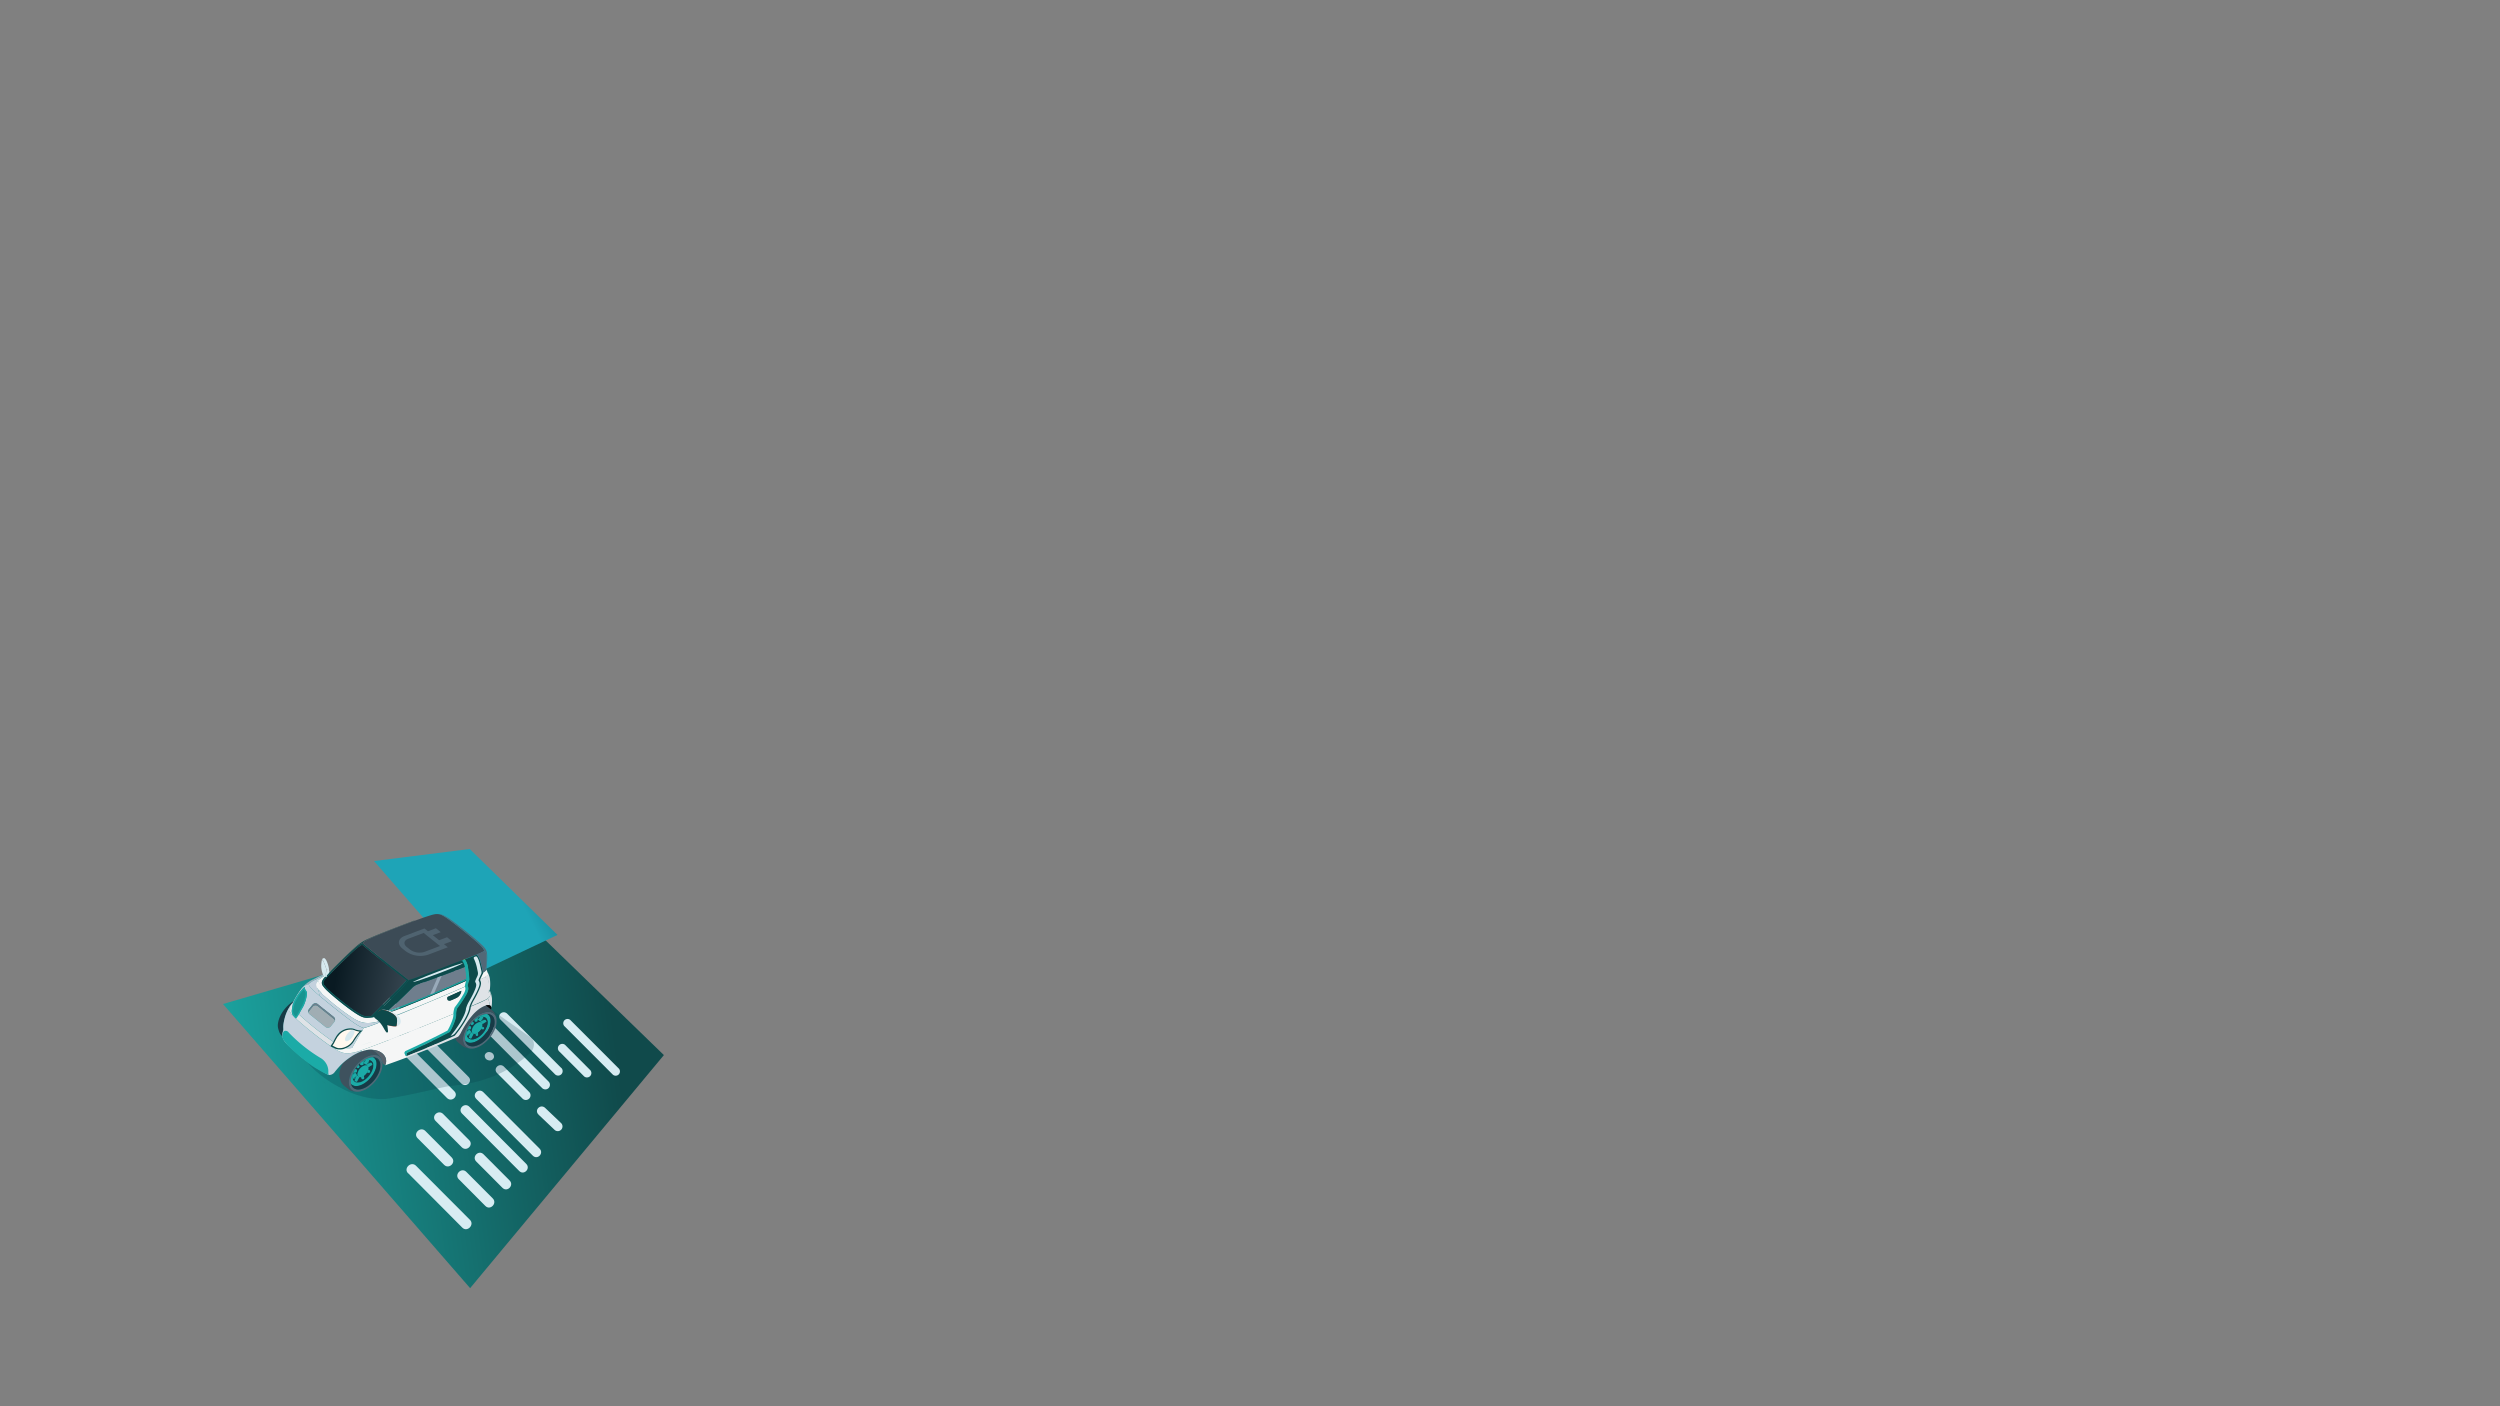 <svg xmlns="http://www.w3.org/2000/svg" xmlns:xlink="http://www.w3.org/1999/xlink" viewBox="0 0 1280 720"><rect x="0" y="0" width="1280" height="720" fill="#808080" stroke="none"/><defs><clipPath id="clip-path"><path d="M114.17,514.06,240.7,659.53,339.91,540.2q-36.48-35.4-73-70.79L114.17,514.06" fill="none"/></clipPath><linearGradient id="linear-gradient" x1="-6212.73" y1="2601.31" x2="-6211.93" y2="2601.31" gradientTransform="matrix(274.36, 0, 0, -274.36, 1704628.45, 714255.5)" gradientUnits="userSpaceOnUse"><stop offset="0" stop-color="#1caba7"/><stop offset="1" stop-color="#104a4b"/></linearGradient><clipPath id="clip-path-2"><path d="M242.24,499.13l43.2-20.45-44.94-44-49,6.17,50.73,58.28" fill="none"/></clipPath><linearGradient id="linear-gradient-2" x1="-6165.85" y1="2592.85" x2="-6165.04" y2="2592.85" gradientTransform="matrix(80.15, 0, 0, -80.15, 494459.22, 208293.56)" gradientUnits="userSpaceOnUse"><stop offset="0" stop-color="#1ea4b7"/><stop offset="1" stop-color="#002d3d"/></linearGradient><clipPath id="clip-path-3"><rect x="157.22" y="516.81" width="116.2" height="43.38" transform="translate(-67.47 32.16) rotate(-7.39)" fill="none"/></clipPath><clipPath id="clip-path-4"><path d="M179.17,488.7c-3.53,3.29-9,8.72-12.81,12.66l-.63,1a1.78,1.78,0,0,0,.26,2,16.36,16.36,0,0,0,2.2,2.45c3.16,3,12.9,11,17.09,12.92,1.75.79,2.4.6,4.87.45l0,0c4-4,9.39-9.34,12.74-12.74s4.53-4.69,5.26-5.59c-5.19-4-18.88-14.9-22.73-18.19-1.18.54-2.53,1.45-6.3,5" fill="none"/></clipPath><linearGradient id="linear-gradient-3" x1="-6314.02" y1="2651.88" x2="-6313.22" y2="2651.88" gradientTransform="translate(-138185.88 -328935.69) rotate(-90) scale(52.18)" gradientUnits="userSpaceOnUse"><stop offset="0" stop-color="#3c4b56"/><stop offset="1" stop-color="#091a22"/></linearGradient><clipPath id="clip-path-5"><path d="M172.35,530.27a33.43,33.43,0,0,0-1.74,3.15h0a20,20,0,0,1-1.46,2.13h0c.87.51,1.75,1,2.67,1.42a6.86,6.86,0,0,0,5.3-.35A8.71,8.71,0,0,0,181,533.5a33.13,33.13,0,0,1,2.47-3.63,12.54,12.54,0,0,1,1.68-1.73c.21-.18.43-.36.66-.53h-.34a9.49,9.49,0,0,1-4-.77,5.11,5.11,0,0,0-1.94-.33,8,8,0,0,0-1.1.07,8.37,8.37,0,0,0-6.05,3.7" fill="none"/></clipPath><linearGradient id="linear-gradient-4" x1="-25549.86" y1="15724.45" x2="-25549.06" y2="15724.45" gradientTransform="translate(-3358.98 -5242.22) rotate(-90) scale(0.22)" gradientUnits="userSpaceOnUse"><stop offset="0" stop-color="#104a4b"/><stop offset="1" stop-color="#1caba7"/></linearGradient><clipPath id="clip-path-6"><path d="M172.93,530.61a33.75,33.75,0,0,0-1.71,3.09l-.21.45h0l-.81,1.2c.71.4,1.35.73,2,1a3.82,3.82,0,0,0,.94.28,7.17,7.17,0,0,0,3.78-.64,8,8,0,0,0,3.55-2.84,36,36,0,0,1,2.53-3.72,15.89,15.89,0,0,1,1.14-1.25l-.54-.07a9.58,9.58,0,0,1-2.35-.69,3,3,0,0,0-.79-.21,4.83,4.83,0,0,0-.88-.07,8.76,8.76,0,0,0-1,.07,7.71,7.71,0,0,0-5.54,3.38" fill="none"/></clipPath><linearGradient id="linear-gradient-5" x1="-6507.37" y1="2783.61" x2="-6506.56" y2="2783.61" gradientTransform="translate(-43502.58 -101573.58) rotate(-90) scale(15.69)" gradientUnits="userSpaceOnUse"><stop offset="0" stop-color="#fff8ef"/><stop offset="1" stop-color="#179490"/></linearGradient><clipPath id="clip-path-7"><path d="M155.19,506a25.73,25.73,0,0,0-3.77,5.12,13.34,13.34,0,0,0-1.71,4.33v0h0c0,.27-.18.8-.25,1.45a4.3,4.3,0,0,0,.4,2.7c.18.28.77,1,1,1.24h0l.38.35.32.31a20.06,20.06,0,0,0,1.46-2.12h0c.28-.58.6-1.19.92-1.75.79-1.39,1-1.63,1.58-2.81a19.59,19.59,0,0,0,1.62-5.65,3.53,3.53,0,0,0-.09-1.3,3.26,3.26,0,0,0-.51-.85,2.52,2.52,0,0,1-.51-1.72c-.28.21-.57.45-.83.69" fill="none"/></clipPath><linearGradient id="linear-gradient-6" x1="-25510.26" y1="15680.53" x2="-25509.45" y2="15680.53" gradientTransform="translate(-3380.58 -5236.48) rotate(-90) scale(0.23)" xlink:href="#linear-gradient-4"/><clipPath id="clip-path-8"><path d="M152,511.5a12.18,12.18,0,0,0-1.62,4.1c-.09,0-.11,0,0,0-.05.29-.18.76-.25,1.41a3.62,3.62,0,0,0,.3,2.27,12.22,12.22,0,0,0,1.05,1.27c1.22-1.71,1-1.82,2.59-4.42a13.9,13.9,0,0,0,.84-1.54,19.4,19.4,0,0,0,1.56-5.43,2.75,2.75,0,0,0-.06-1.05,1.05,1.05,0,0,0-.19-.33,5.09,5.09,0,0,1-.67-1.15A24.55,24.55,0,0,0,152,511.5" fill="none"/></clipPath><linearGradient id="linear-gradient-7" x1="-6918.58" y1="3062.22" x2="-6917.78" y2="3062.22" gradientTransform="translate(-19193.45 -43194.51) rotate(-90) scale(6.32)" xlink:href="#linear-gradient-5"/><clipPath id="clip-path-9"><path d="M224.05,500.41l-3.85,8.84,2.15-.9,3.8-8.72-2.1.78" fill="none"/></clipPath><linearGradient id="linear-gradient-8" x1="-6323.14" y1="2272.23" x2="-6322.34" y2="2272.23" gradientTransform="translate(35608.85 98967.98) rotate(90) scale(15.57)" gradientUnits="userSpaceOnUse"><stop offset="0" stop-color="#99aaba"/><stop offset="1" stop-color="#6f7e8d"/></linearGradient><clipPath id="clip-path-10"><path d="M215.11,503.59,211,513.05l2.12-.87,4-9.29c-.72.25-1.41.49-2.06.7" fill="none"/></clipPath><linearGradient id="linear-gradient-9" x1="-6311.51" y1="2312.94" x2="-6310.7" y2="2312.94" gradientTransform="translate(41445 113005.9) rotate(90) scale(17.83)" xlink:href="#linear-gradient-8"/><clipPath id="clip-path-11"><path d="M221.24,501.44l-3.92,9,1.07-.44,3.9-9-1,.4" fill="none"/></clipPath><linearGradient id="linear-gradient-10" x1="-6324.03" y1="2269.08" x2="-6323.23" y2="2269.08" gradientTransform="translate(35221.74 98050.83) rotate(90) scale(15.43)" xlink:href="#linear-gradient-8"/><clipPath id="clip-path-12"><path d="M232.94,497.06l-3.63,8.32c.37-.15.73-.3,1.08-.46l3.6-8.27-1.05.41" fill="none"/></clipPath><linearGradient id="linear-gradient-11" x1="-6331.36" y1="2243.48" x2="-6330.55" y2="2243.48" gradientTransform="translate(32302.13 91000.03) rotate(90) scale(14.3)" xlink:href="#linear-gradient-8"/><clipPath id="clip-path-13"><rect x="191.86" y="516.78" width="11.48" height="11.96" transform="translate(-65.59 29.75) rotate(-7.39)" fill="none"/></clipPath></defs><title>Asset 6</title><g style="isolation:isolate"><g id="Layer_2" data-name="Layer 2"><g id="Layer_1-2" data-name="Layer 1"><rect width="1280" height="720" fill="none"/><g clip-path="url(#clip-path)"><rect x="121.99" y="474.68" width="220.51" height="185.17" transform="translate(-71.03 34.58) rotate(-7.39)" fill="url(#linear-gradient)"/></g><path d="M209,600.71l27.7,27.84c2.54,2.55,6.41-1.5,3.91-4L213,596.87c-2.52-2.53-6.59,1.31-4.07,3.84" fill="#d7ecf2"/><path d="M234.91,603.78l13.61,13.68c2.5,2.5,6.23-1.4,3.78-3.87L238.76,600c-2.48-2.49-6.32,1.31-3.85,3.79" fill="#d7ecf2"/><path d="M231.31,592.65l-13.53-13.6c-2.47-2.48-6.44,1.19-4,3.67l13.61,13.68c2.49,2.5,6.35-1.28,3.89-3.75" fill="#d7ecf2"/><path d="M243.83,594.69l13.43,13.48c2.46,2.47,6.09-1.33,3.67-3.76L247.57,591c-2.44-2.46-6.18,1.24-3.74,3.69" fill="#d7ecf2"/><path d="M240.23,583.76l-13.35-13.41c-2.44-2.45-6.3,1.12-3.86,3.57q6.71,6.75,13.42,13.48c2.46,2.47,6.22-1.21,3.79-3.64" fill="#d7ecf2"/><path d="M240.3,566.65c-2.41-2.42-6.14,1.09-3.74,3.5l25.65,25.76,3.63,3.64c2.42,2.43,6-1.27,3.57-3.67L243.9,570.27l-3.6-3.62" fill="#d7ecf2"/><path d="M232.62,558.71l-25.48-25.58-3.6-3.61c-2.4-2.42-6.35.87-3.94,3.28l25.62,25.73,3.62,3.63c2.42,2.43,6.17-1,3.78-3.45" fill="#d7ecf2"/><path d="M198.82,525.4a2.27,2.27,0,0,0-1.86-2.71,2.53,2.53,0,0,0-3.12,1.44,2.27,2.27,0,0,0,1.86,2.72,2.52,2.52,0,0,0,3.12-1.45" fill="#d7ecf2"/><path d="M243.84,562.63l25.35,25.46,3.59,3.59c2.39,2.41,5.85-1.2,3.49-3.58l-25.22-25.31-3.56-3.57c-2.38-2.39-6,1-3.65,3.41" fill="#d7ecf2"/><path d="M207.3,525.73l25.32,25.42,3.58,3.59c2.39,2.41,6.06-1,3.7-3.37q-12.6-12.64-25.19-25.28l-3.55-3.57c-2.38-2.39-6.23.82-3.86,3.21" fill="#d7ecf2"/><path d="M204.32,515.37l-8.22-7.78c-2.46-2.34-6.4.78-3.94,3.12l8.26,7.82c2.48,2.34,6.34-.84,3.9-3.16" fill="#d7ecf2"/><path d="M275.7,570.67l8.09,7.67a2.41,2.41,0,1,0,3.36-3.44l-8-7.62c-2.41-2.29-5.82,1.11-3.4,3.39" fill="#d7ecf2"/><path d="M254.54,549.45l12.85,12.89a2.41,2.41,0,1,0,3.45-3.35l-12.77-12.82c-2.34-2.34-5.86.94-3.53,3.28" fill="#d7ecf2"/><path d="M250.07,542.85a2.25,2.25,0,0,0,2.83-1.46,2.3,2.3,0,0,0-1.84-2.64,2.25,2.25,0,0,0-2.84,1.45,2.31,2.31,0,0,0,1.85,2.65" fill="#d7ecf2"/><path d="M253,525.75c-2.31-2.31-5.81.81-3.51,3.12L274,553.51l3.47,3.48a2.35,2.35,0,1,0,3.36-3.28q-12.21-12.26-24.42-24.5L253,525.75" fill="#d7ecf2"/><path d="M287.31,546.74l-24.15-24.23-3.41-3.42c-2.29-2.29-5.71.77-3.44,3l24.28,24.36,3.43,3.44a2.3,2.3,0,1,0,3.29-3.2" fill="#d7ecf2"/><path d="M286.41,538.41l12.4,12.44a2.25,2.25,0,1,0,3.17-3.17L289.64,535.3a2.25,2.25,0,1,0-3.23,3.11" fill="#d7ecf2"/><path d="M289.08,525.49,313.56,550a2.19,2.19,0,1,0,3.05-3.12L292.26,522.5a2.19,2.19,0,1,0-3.18,3" fill="#d7ecf2"/><g clip-path="url(#clip-path-2)"><rect x="186.97" y="421.82" width="104.89" height="90.49" transform="translate(-187.26 161.43) rotate(-27.25)" fill="url(#linear-gradient-2)"/></g><g opacity="0.2"><g clip-path="url(#clip-path-3)"><path d="M271.44,531l-22.3-15.8c-2.88-2-5-2.92-8.21-1.62-4.94,2-9.8,4.26-14.69,6.39l-46.8,20.33-12.12,5.27c-.59.26-1,1.39-2.19,1.78-3.44,1.12-7.63-3.48-7.69-3.42s5.35,6.88,15.62,12.37c4.48,2.39,12.29,6.45,22.64,6.43,2.12,0,3.49-.18,13.54-2.18,11.7-2.32,17.43-4.2,22.82-4.69,14.92-1.37,28.26-6.46,39.4-16.76,2.27-2.11,2.85-6.07,0-8.1m-28-7.36-2.51-1.78,5.06.68-2.55,1.1" fill="#002d3d"/></g></g><path d="M166.87,554.8l-.66-.44c-2.26-1.48-1.24-.78.66.44" fill="#010101"/><path d="M246,522.56l-2.55,1.1-2.51-1.78,5.06.68" fill="#010101"/><path d="M150.12,513.06c.09-.16.17-.34.26-.51-4,2.39-7.34,7-8,11.12a6.81,6.81,0,0,0,.32,3.81,5.8,5.8,0,0,0,2,3.23l.63.51c-.16-.26-.31-.51-.44-.77a5.26,5.26,0,0,1-.18-1.94,3.15,3.15,0,0,1,.42-1.51v-.06s0,0,0,0h0v0a12.46,12.46,0,0,1,.27-3.82c.07-.39.15-.79.25-1.19s.12-.5.19-.74.09-.33.13-.48a19.81,19.81,0,0,1,1.78-4.32,15.09,15.09,0,0,1,.87-1.39l.09-.13c.14-.19.29-.37.44-.55l.21-.22c.32-.42.62-.78.79-1h0" fill="#173a46"/><path d="M198.4,517.86c3.13-1.08,7.64-2.82,12.6-4.81l2.12-.87c1.39-.56,2.79-1.14,4.2-1.73l1.07-.44,1.81-.76,2.15-.9c2.42-1,4.77-2,7-3,.37-.15.73-.3,1.08-.46,3.51-1.52,6.52-2.85,8.58-3.8v-.06a55.87,55.87,0,0,0-.7-6.08c-1.26.5-2.71,1.08-4.27,1.67l-1.05.41c-2.15.83-4.48,1.71-6.79,2.57l-2.1.78-1.76.63-1,.4-4.07,1.45c-.72.25-1.41.49-2.06.7l-1.38.46a6.62,6.62,0,0,0-1.84,1c-1.1.81-.95,1-7.62,7.35-2,1.87-4,3.79-5.87,5.49" fill="#6f7e8d"/><g clip-path="url(#clip-path-4)"><rect x="163.06" y="476.49" width="47.39" height="51.28" transform="translate(-338.57 607.23) rotate(-80.91)" fill="url(#linear-gradient-3)"/></g><path d="M190.88,541.29a4.41,4.41,0,0,1,1.18.12l-1.49-1.19c-.25,0-.52.09-.79.15-4.88,1.19-10.16,7-11.05,12.41-.53,3.21.68,5.59,3.16,6.1a6.26,6.26,0,0,0,2.76-.12,11.92,11.92,0,0,0,4.16-2,18.62,18.62,0,0,0,5.85-7.09,11.2,11.2,0,0,0,1.16-5.23l-1.51-1.21a4.18,4.18,0,0,1,.36,1,9.08,9.08,0,0,1-.9,5.42,16.33,16.33,0,0,1-5.16,6.24,10.61,10.61,0,0,1-3.65,1.78c-2.81.68-4.67-.5-5.18-2.71l0-.15a6.71,6.71,0,0,1,0-2.41,12.13,12.13,0,0,1,1.48-4h0c.19-.33.39-.64.6-1s.45-.66.7-1l.08-.1c.25-.31.51-.62.78-.92h0c.06-.07.13-.14.19-.22.28-.29.57-.58.87-.85l.44-.38h0a11.59,11.59,0,0,1,4.58-2.49,5.94,5.94,0,0,1,1.4-.19Z" fill="#526877"/><path d="M251.73,510.2a11.06,11.06,0,0,0-1-3.22,4.51,4.51,0,0,1,.36,2.1c0,.1,0,.2-.06.31a2.06,2.06,0,0,1-.15.46,3.15,3.15,0,0,1-.58.87,6.53,6.53,0,0,1-.53.52,7.11,7.11,0,0,1,.88,3.43,1.35,1.35,0,0,1,.87,1.66,19.43,19.43,0,0,0,.37-4.71c0-.05,0-.11,0-.18,0-.46-.13-1.07-.16-1.24" fill="#dfe3e7"/><path d="M243.35,529.34c.08.25.15.51.23.77v0c.09.33.69.47,1.09.19a.49.49,0,0,0,.24-.48l-.15-1.14a4,4,0,0,1-1.29.61l-.13,0" fill="#1baba7"/><path d="M184,545.55l-.36-.34c-.06.08-.13.15-.19.22h0c-.27.3-.53.61-.78.92l-.08.1.21.27h0a.56.56,0,0,0,.51.21,1,1,0,0,0,.62-.33c.37-.38.36-.79.12-1l-.05,0" fill="#1baba7"/><path d="M186.68,545.51a1.68,1.68,0,0,1,1.38.17l-.5-.4h0a.57.57,0,0,1-.13-.08l-.07-.05a6.09,6.09,0,0,1-1-.58c-.06-.06-.16-.16-.17-.23s0,0,0,0l0,0-.07-.09c0,.26-.06.52-.08.78s-.55.38-.89.38a1.27,1.27,0,0,1-.54-.14.46.46,0,0,1-.25-.49c0-.11.05-.22.07-.34-.3.27-.59.56-.87.85l.36.34.05,0c.24.23.25.64-.12,1a1,1,0,0,1-.62.33.56.56,0,0,1-.51-.21h0l-.21-.27c-.25.32-.48.65-.7,1l.15,0h0a.47.47,0,0,1,.41.07,1.09,1.09,0,0,1,0,1.54l-.09,0h0l-1.19.16a1.43,1.43,0,0,0,.3.34h0l.19-.19c.05,0,.15,0,.27,0a2.19,2.19,0,0,1,.63.72s.28.46.24.47h0l.74.59a1.79,1.79,0,0,1-.42-1.67,5.45,5.45,0,0,1,3.56-4" fill="#173a46"/><path d="M162.72,515.1a1.9,1.9,0,0,0-2.66.29l-1.82,2.25a2,2,0,0,0-.35.69,1.83,1.83,0,0,0,.62.92l8.16,6.54a1.91,1.91,0,0,0,2.67-.3l1.81-2.25a1.81,1.81,0,0,0,.35-.69,1.76,1.76,0,0,0-.62-.91Z" fill="#a0adb3"/><path d="M160.51,501.33a16.57,16.57,0,0,0-6.44,5.25,6.48,6.48,0,0,1,4-2.8,15.32,15.32,0,0,1,2.86-1.91c-.13-.19-.27-.37-.41-.54" fill="#9fb3bf"/><path d="M190.59,545.06a.23.23,0,0,1-.1.2l-1.93,1.2s0,0,0,0a2.64,2.64,0,0,1-.06,1.24l.61.21a.59.59,0,0,1,.36.64.65.65,0,0,1-.69.67l-.89-.15h0a6.18,6.18,0,0,1-1.6,1.7c.06.38.11.76.16,1.14a.51.51,0,0,1-.24.49c-.4.27-1,.13-1.1-.2v0l-.23-.77a2.11,2.11,0,0,1-.49,0h-.06a5.09,5.09,0,0,1-.54.32l-1,1.94s-.12.09-.26.08c-.41,0-1.05-.46-1-.63l.25-.64a3.88,3.88,0,0,1-1.13,0,2.55,2.55,0,0,0,.63,1,2.59,2.59,0,0,0,1.53.68,5.62,5.62,0,0,0,3.24-.87c3.19-1.86,5.36-5.69,5.12-8.27a2.19,2.19,0,0,0,0-.27l-.57.05a.2.2,0,0,1,0,.11" fill="#173a46"/><path d="M247.93,519.35a11.61,11.61,0,0,0-4.6,2.52l-.42.37c-.3.27-.59.56-.87.85-.06.07-.13.14-.19.22h0c-.28.3-.54.61-.79.93l-.08.1c-.24.32-.48.64-.7,1a11,11,0,0,0-.6,1h0a12.24,12.24,0,0,0-1.47,4,7,7,0,0,0,0,2.41l0,.14c.5,2.21,2.37,3.4,5.18,2.71a10.56,10.56,0,0,0,3.66-1.78,16.36,16.36,0,0,0,5.15-6.23,9.08,9.08,0,0,0,.9-5.42,3.55,3.55,0,0,0-3.8-2.94,6.51,6.51,0,0,0-1.39.19m6.21,2a10.31,10.31,0,0,1-1,6.17,18.53,18.53,0,0,1-5.85,7.09,11.92,11.92,0,0,1-4.16,2,6.42,6.42,0,0,1-2.76.12c-2.48-.52-3.69-2.89-3.16-6.1.89-5.42,6.16-11.22,11.06-12.41,2.84-.7,4.77.3,5.6,2.19a6.6,6.6,0,0,1,.3.92" fill="#526877"/><path d="M181.89,558.88c-2.48-.51-3.69-2.89-3.16-6.1.89-5.43,6.17-11.22,11.06-12.41a5.63,5.63,0,0,1,.78-.15l-3.15-2.53h0a14.65,14.65,0,0,0-1.73.45l-.39.13a27.88,27.88,0,0,0-5.36,2.73l-.54.36a31,31,0,0,0-3.83,3,13.91,13.91,0,0,0-1.69,4.55,6.79,6.79,0,0,0,.32,3.81,5.73,5.73,0,0,0,2,3.23l2.11,1.7h0a5.92,5.92,0,0,0,3.58,1.25" fill="#3e525e"/><path d="M246,523.16s-.12-.06-.13-.07l-.06-.05-.18-.09a4.72,4.72,0,0,1-.84-.49.56.56,0,0,1-.17-.24s0,0,0,0l0,0-.07-.09c0,.26,0,.51-.08.77s-.55.39-.89.39a1.27,1.27,0,0,1-.54-.14.47.47,0,0,1-.25-.5c0-.11,0-.22.07-.33-.3.27-.59.56-.87.85l.37.34c.28.21.31.65-.08,1.06a1,1,0,0,1-.62.33.57.57,0,0,1-.51-.21l0,0-.2-.25c-.24.32-.48.64-.7,1l.16,0h0a.53.53,0,0,1,.42.08,1.08,1.08,0,0,1,0,1.53l-.09,0h0l-1.17.15a1,1,0,0,0,.29.35h0l.18-.19c0-.05.16,0,.28,0a2.22,2.22,0,0,1,.64.72s.28.45.24.47h0l.75.6a1.8,1.8,0,0,1-.43-1.68,5.45,5.45,0,0,1,3.56-4,1.67,1.67,0,0,1,1.36.16l-.47-.39Z" fill="#173a46"/><path d="M189.29,542.7a4,4,0,0,0-1.75,0l-.07,0-1.22,1.49,0,0,0,0s0,0,0,0a.76.76,0,0,0,.18.23,6.09,6.09,0,0,0,1,.58l.19.11h0l.12-.18c.45-.66.9-1.33,1.34-2l.27-.4" fill="#1baba7"/><path d="M166.79,499.82h0" fill="#93ac3c"/><path d="M185.3,538.27l-.19-.53c-.77.27-1.49.5-2.14.7s-1,.29-1.43.39l-.93.18c-.28,0-.57.09-.86.12-3.75.48-5.57.16-13.28-5.46a181.3,181.3,0,0,1-15.72-12.85,12.35,12.35,0,0,1-2.49-3,2.24,2.24,0,0,1-.21-.95.49.49,0,0,1,0-.12v-.09a1.6,1.6,0,0,1,.05-.29,1.05,1.05,0,0,1,.06-.24.56.56,0,0,1,0-.12,2.67,2.67,0,0,1,.14-.36,8.4,8.4,0,0,1,1-1.59l-.21.22c-.15.18-.3.36-.44.55l-.09.13c-.14.2-.27.42-.4.65s-.25.42-.37.63a21.07,21.07,0,0,0-1.88,4.43c0,.16-.09.32-.13.48s-.13.49-.19.74-.18.8-.25,1.19a12.46,12.46,0,0,0-.27,3.82v0h0a5,5,0,0,1-.42,1.92,6.26,6.26,0,0,0,0,1.86c.36,2.34,2,3.79,5.53,6.86,4.38,3.85,4.28,3.77,4.35,3.82a108.56,108.56,0,0,0,13.75,9.05,3.58,3.58,0,0,0,3-1.4c.61-.81,1.51-1.87,2.62-3.1a22.11,22.11,0,0,1,1.61-1.6,31,31,0,0,1,3.83-3l.54-.36a27.88,27.88,0,0,1,5.36-2.73" fill="#c4d2de"/><path d="M250.77,506.81a20.63,20.63,0,0,0,0-6,6.66,6.66,0,0,0-.94-2.44.54.54,0,0,1,.06.46,1.23,1.23,0,0,1-.27.34h0a5.78,5.78,0,0,1-.91.7,9.94,9.94,0,0,1-.89.53,2.48,2.48,0,0,1,2.27,2.4,18.64,18.64,0,0,1-.11,5.6v0a2.56,2.56,0,0,0,.57-.87s0-.08,0-.13,0,0,0,0v0a0,0,0,0,0,0,0s0-.07,0-.11v0s0-.08,0-.11a.76.76,0,0,1,0-.15h0v0h0a.88.88,0,0,1,0,.16l0-.13v0h0l0-.17Z" fill="#dfe3e7"/><polygon points="241.26 528.45 241.26 528.46 241.27 528.45 241.26 528.45" fill="#b6ce65"/><path d="M191.16,544.9a2.49,2.49,0,0,0-1.87-2.2l-.27.4a4.35,4.35,0,0,1,0,1.35l.77-.37c.07,0,.19,0,.32.11a1.34,1.34,0,0,1,.44.76Z" fill="#173a46"/><path d="M247,525.63a2.64,2.64,0,0,0,.06-1.24.14.14,0,0,0,0-.06,1.27,1.27,0,0,0-.45-.73l-.07-.05a1.67,1.67,0,0,0-1.36-.16,5.45,5.45,0,0,0-3.56,4,1.8,1.8,0,0,0,.43,1.68l0,0a1.4,1.4,0,0,0,.42.22,1.86,1.86,0,0,0,.34.06,2.1,2.1,0,0,0,.55,0l.13,0a4,4,0,0,0,1.29-.61,6.14,6.14,0,0,0,1.59-1.7,5.15,5.15,0,0,0,.61-1.37" fill="#1baba7"/><path d="M186.07,545c0-.26.05-.52.08-.78v0c0-.32.06-.65.1-1a8.67,8.67,0,0,0-1.35.79h0l-.44.38c0,.11-.05.23-.07.34a.45.45,0,0,0,.25.49,1.27,1.27,0,0,0,.54.14c.34,0,.86-.12.89-.38" fill="#1baba7"/><path d="M158.06,503.78c0,.83.51,1.73,4.54,5.21l1,.85a27.24,27.24,0,0,0-.62-3.14h0c-.16-.2-.3-.4-.43-.6-.51-.78-.54-4-.32-4.91l-1.3.68a15.67,15.67,0,0,0-2.86,1.91" fill="#c4d2de"/><path d="M186.31,550.82a6.18,6.18,0,0,0,1.6-1.7,4.88,4.88,0,0,0,.61-1.37,2.64,2.64,0,0,0,.06-1.24s0,0,0,0a1.31,1.31,0,0,0-.45-.73l-.05-.05a1.68,1.68,0,0,0-1.38-.17,5.45,5.45,0,0,0-3.56,4,1.79,1.79,0,0,0,.42,1.67l.05,0a1.4,1.4,0,0,0,.42.22,1.86,1.86,0,0,0,.34.06h.06a2.11,2.11,0,0,0,.49,0l.13,0a3.75,3.75,0,0,0,1.28-.61" fill="#1baba7"/><path d="M148.34,517.93a13.62,13.62,0,0,0,2.5,3c-.22-.26-.81-1-1-1.24a4.3,4.3,0,0,1-.4-2.7c.07-.65.21-1.18.25-1.45a2.07,2.07,0,0,1-.12-.65v-.15h0a.53.53,0,0,1,0-.13v0a3,3,0,0,1,.29-1l0-.07.05-.1,0,0c0-.09.09-.18.13-.28a11.62,11.62,0,0,0-.79,1,8.73,8.73,0,0,0-1,1.59,2.67,2.67,0,0,0-.14.36.56.56,0,0,0,0,.12l-.06.24c0,.1,0,.2-.05.29v.09a.49.49,0,0,0,0,.12,2.4,2.4,0,0,0,.29,1.09" fill="#dfe3e7"/><polygon points="182.81 550.57 182.81 550.58 182.81 550.58 182.81 550.57" fill="#6a7e90"/><g clip-path="url(#clip-path-5)"><rect x="170.04" y="522.05" width="14.95" height="19.76" transform="translate(-375.78 623.2) rotate(-80.91)" fill="url(#linear-gradient-4)"/></g><g clip-path="url(#clip-path-6)"><rect x="170.75" y="523.59" width="12.76" height="16.65" transform="translate(-376.1 622.8) rotate(-80.91)" fill="url(#linear-gradient-5)"/></g><polygon points="182.81 550.57 182.81 550.58 182.82 550.58 182.81 550.57" fill="#b6ce65"/><path d="M172.35,530.27a8.53,8.53,0,0,1,7.15-3.77,5.11,5.11,0,0,1,1.94.33,9.49,9.49,0,0,0,4,.77l.79-1.26c-1.58-.45-3.05-1.12-7.56-4.48-3.64-2.71-9.27-7.17-13.42-10.62.2,1.88.27,3.67.28,5.14l5.33,4.26a1.85,1.85,0,0,1,.63,1.91,1.81,1.81,0,0,1-.35.69l-1.81,2.25a1.91,1.91,0,0,1-2.67.3l-8.16-6.54a1.83,1.83,0,0,1-.62-.92,1.85,1.85,0,0,1,.34-1.68L160,514.4a1.91,1.91,0,0,1,2.67-.29l3,2.46a43.91,43.91,0,0,0-.44-5.33L162.6,509c-4-3.48-4.52-4.38-4.54-5.21a6.48,6.48,0,0,0-4,2.8l-.32.43-.31.44a45,45,0,0,0-3.06,5.1c-.09.17-.17.35-.26.51h0a2.44,2.44,0,0,1-.14.28v0l-.08.16a3.29,3.29,0,0,0-.3,1v0a.53.53,0,0,0,0,.13h0v.15a2.28,2.28,0,0,0,.13.64,13.34,13.34,0,0,1,1.71-4.33,25.73,25.73,0,0,1,3.77-5.12c.26-.24.55-.48.83-.69a2.52,2.52,0,0,0,.51,1.72,3.26,3.26,0,0,1,.51.85,3.53,3.53,0,0,1,.09,1.3,19.59,19.59,0,0,1-1.62,5.65c-.55,1.18-.79,1.42-1.58,2.81-.32.56-.64,1.17-.91,1.75h0a170.93,170.93,0,0,0,17.6,14h0a35.86,35.86,0,0,1,1.74-3.15" fill="#c4d2de"/><path d="M188.52,547.75a4.88,4.88,0,0,1-.61,1.37h0l.89.15a.65.65,0,0,0,.69-.67.59.59,0,0,0-.36-.64l-.61-.21" fill="#1baba7"/><path d="M168.11,498.41c-2.62,1.18-4.5,2.07-5.89,2.78a3.43,3.43,0,0,0-.34,2.38c.15-.17,1.19-1.81,1.36-2a23,23,0,0,1,4.31-2.63h0l.56-.57" fill="#c4d2de"/><path d="M180.27,536.51c1.13-2,3.18-5.61,4.86-8.37a12.54,12.54,0,0,0-1.68,1.73A33.13,33.13,0,0,0,181,533.5a8.71,8.71,0,0,1-3.86,3.12l0,0a10.72,10.72,0,0,0,2.45,0l.73-.09" fill="#c4d2de"/><path d="M182.57,550.1a2.19,2.19,0,0,0-.63-.72c-.12-.07-.22-.08-.27,0l-.19.19-.9.89h0v.05a4.69,4.69,0,0,0,0,1.67c0,.07,0,.14,0,.22l1.89-1.52.31-.25h0s-.21-.42-.24-.47" fill="#1baba7"/><path d="M190.67,520.85c-.68.1-1.27.16-1.91.2h0a6.77,6.77,0,0,1-3.8-.61c-4.26-1.92-14-9.94-17.31-13.07a18.13,18.13,0,0,1-2.31-2.57,2.53,2.53,0,0,1-.3-2.74,5.56,5.56,0,0,1,.71-1.16c.15-.19.31-.37.48-.55h0l.13-.14,0,0,1.16-1.2a23,23,0,0,0-4.31,2.63c-.17.15-.33.31-.48.47a22,22,0,0,1,2.17,6.75l.23.22a123.09,123.09,0,0,0,15.67,12.27c3.58,2.17,5.73,2.53,8.36,2.41a18.54,18.54,0,0,0,3.92-.61,128.25,128.25,0,0,0,12.8-4.54c9.08-3.6,23.74-9.73,32.71-13.73h0a14.58,14.58,0,0,1,.81-3c-8.53,3.86-23.68,10.22-32.6,13.76a128.51,128.51,0,0,1-13.05,4.62,30,30,0,0,1-3.11.63" fill="#f5f6f6"/><polygon points="241.26 528.45 241.26 528.45 241.26 528.46 241.26 528.45" fill="#6a7e90"/><path d="M247.74,520.58a3.93,3.93,0,0,0-1.8,0h0c-.41.5-.82,1-1.22,1.49l0,0,0,0s0,0,0,0a.56.56,0,0,0,.17.24,5.47,5.47,0,0,0,.84.5l.18.08.18.11h0l.12-.18h0c.44-.67.89-1.34,1.34-2h0l.26-.39Z" fill="#1baba7"/><path d="M241.26,528.45h0A2.17,2.17,0,0,0,241,528a2.08,2.08,0,0,0-.63-.72c-.13-.08-.23-.09-.28,0l-.18.18-.9.88a.13.13,0,0,0,0,.06,4.69,4.69,0,0,0,0,1.67,1.6,1.6,0,0,0,.05.21l1.88-1.51.31-.26Z" fill="#1baba7"/><path d="M160.92,501.87c1.4-.71,4.63-2.28,7.25-3.46.37-.37.84-.84,1.25-1.27-1.92.86-4.2,1.89-6.09,2.79-.53.25-2.35,1.17-2.82,1.4.14.17.29.36.41.54" fill="#9fb3bf"/><path d="M247.58,525.84h0l-.61-.21a5.15,5.15,0,0,1-.61,1.37h0l.89.15h0a.65.65,0,0,0,.69-.62.62.62,0,0,0-.36-.69" fill="#1baba7"/><path d="M187.54,542.72a4,4,0,0,1,1.75,0,2.49,2.49,0,0,1,1.87,2.2,2.19,2.19,0,0,1,0,.27c.24,2.58-1.93,6.41-5.12,8.27a5.62,5.62,0,0,1-3.24.87,2.59,2.59,0,0,1-1.53-.68,2.55,2.55,0,0,1-.63-1c0-.08-.05-.17-.08-.25s0-.15,0-.22a4.69,4.69,0,0,1,0-1.67v-.05h0a8.59,8.59,0,0,1,.31-1.21,8.16,8.16,0,0,1,.34-.81,12.13,12.13,0,0,0-1.48,4,6.71,6.71,0,0,0,0,2.41,1.64,1.64,0,0,0,.44.54,3.66,3.66,0,0,0,2.72.69c2.6-.24,5.29-2.33,7-4.35s3.19-5,2.9-7.59a3.57,3.57,0,0,0-1.33-2.55h0a1.53,1.53,0,0,0-.55-.25h0a5.94,5.94,0,0,0-1.4.19A11.59,11.59,0,0,0,184.9,544a8.67,8.67,0,0,1,1.35-.79,5.93,5.93,0,0,1,1.22-.44l.07,0" fill="#1baba7"/><path d="M188.1,536.67c-1,.38-2,.75-3,1.07l.19.53.39-.13a12.93,12.93,0,0,1,1.73-.45,12.43,12.43,0,0,1,3.23-.19l.72.08c4.8.66,6.81,3.85,6.25,6.61a3.32,3.32,0,0,1-.51,1.26c3.31-1.13,7.21-2.54,11.32-4.09l-.25-.63-.54-.22a11.58,11.58,0,0,0,0-1.56c7.09-3.24,15-7.07,21.89-10.67a30.3,30.3,0,0,0,2.91-6.63,8.46,8.46,0,0,0,.3-2.78c-12,5-30.35,12.49-42.51,17l-2.16.79" fill="#f5f6f6"/><path d="M169.15,535.55c5.43,3.72,7.24,4,10.6,3.57a19.33,19.33,0,0,0,2.91-.6l.34-.1c1.21-.37,3-1,5.07-1.75,8.42-3.06,22.17-8.58,26.4-10.29,6-2.41,12.28-5,18.31-7.54a10.1,10.1,0,0,1,.58-2.66l-.92.39-.1,0-.43.18c-.09.05-.19.08-.28.12l-.23.1-.3.12-.12.06-.48.2-3.45,1.44-2.44,1c-3.31,1.37-6.76,2.78-10.12,4.14l-3,1.22-1.5.6-6,2.39-.58.22-.46.19-.45.18-1.58.61a4.09,4.09,0,0,1-.42.16c-4.12,1.62-11.51,4.45-16.19,5.94l.51-.17c1.45-.48,3.15-1.07,5-1.75h0l.06,0,.19-.07.11,0c12.81-4.67,33.65-13.25,43.19-17.28a56.69,56.69,0,0,0,4.68-7,7.64,7.64,0,0,0,.88-2.46,3.22,3.22,0,0,0-.3-1.76c-9,4-28.5,12.16-38.25,16.16-9.45,3.88-11.88,4.69-14.15,5.29l-.79,1.26h.35c-.24.17-.46.34-.67.52-1.68,2.77-3.73,6.35-4.86,8.38l-.73.09a10.18,10.18,0,0,1-2.45,0l0,0a6.86,6.86,0,0,1-5.3.35c-.92-.43-1.8-.92-2.67-1.42" fill="#f5f6f6"/><path d="M182.47,549a1.09,1.09,0,0,0,0-1.54.47.47,0,0,0-.41-.07h0l-.15,0q-.32.47-.6,1h0a8.16,8.16,0,0,0-.34.81l.28,0,1.19-.16h0l.09,0" fill="#1baba7"/><polyline points="187.56 545.28 187.56 545.28 187.56 545.28" fill="#b6ce65"/><path d="M240.28,525.31c-.22.32-.42.64-.61,1h0c-.12.27-.23.54-.32.81l.28,0,1.17-.15h0l.09,0a1.08,1.08,0,0,0,0-1.53.54.54,0,0,0-.42-.08h0l-.16,0" fill="#1baba7"/><path d="M145.07,528.39a3.15,3.15,0,0,0-.42,1.51,5.07,5.07,0,0,0,.18,1.94c.13.25.28.51.44.76a23.14,23.14,0,0,0,3.14,3.71c4.52,4.5,13.68,11.72,19.89,14.13a5.28,5.28,0,0,1-.18-1.94,8,8,0,0,0-3.72-6.65,77.83,77.83,0,0,1-16.55-13.17,2,2,0,0,0-2.07-.87,1.31,1.31,0,0,0-.71.58" fill="#1baba7"/><g clip-path="url(#clip-path-7)"><rect x="144.54" y="506.96" width="17.44" height="13.12" transform="translate(-378.02 583.75) rotate(-80.91)" fill="url(#linear-gradient-6)"/></g><g clip-path="url(#clip-path-8)"><rect x="145.84" y="508.07" width="14.91" height="11.11" transform="translate(-378.09 583.87) rotate(-80.91)" fill="url(#linear-gradient-7)"/></g><path d="M151.55,521.56l.08.07A189.84,189.84,0,0,0,168,534.72c.41.3.81.57,1.19.83a20,20,0,0,0,1.46-2.13,170.93,170.93,0,0,1-17.6-14h0a20.06,20.06,0,0,1-1.46,2.12" fill="#dfe3e7"/><path d="M158.23,516.65a1.85,1.85,0,0,0-.34,1.68,1.92,1.92,0,0,1,.35-.68l1.82-2.26a1.9,1.9,0,0,1,2.66-.29l2.81,2.25c0-.32,0-.65,0-1l-2.8-2.25a1.91,1.91,0,0,0-2.67.29Z" fill="#6f7e8d"/><path d="M161.88,503.57a3.24,3.24,0,0,0,.66,2.53c.13.2.27.4.43.6-.07-.3,3.3,3.89,3.29,2.95s-3.2-7.31-3.5-7.57Z" fill="#f5f6f6"/><path d="M168.23,498.35h0l1.19-1.21c3.21-3.22,6.73-6.66,9.22-9,4.2-3.91,5.51-4.7,7-5.31,3.26,2.85,18.74,15.19,23.67,19a69.29,69.29,0,0,1-5.79,6.25c-3.36,3.41-8.89,8.91-12.82,12.81-.68.1-1.27.16-1.91.2h0a6.77,6.77,0,0,1-3.8-.61c-4.26-1.92-14-9.94-17.31-13.07a18.13,18.13,0,0,1-2.31-2.57,2.53,2.53,0,0,1-.3-2.74l.71-1.16,1-1.07h0l.88-.9.56-.57m34.71,9.16c3.36-3.4,4.53-4.69,5.26-5.59-5.19-4-18.88-14.9-22.73-18.19-1.18.54-2.53,1.45-6.3,5-3.53,3.29-9,8.72-12.81,12.66l-.63,1a1.78,1.78,0,0,0,.26,2,16.36,16.36,0,0,0,2.2,2.45c3.16,3,12.9,11,17.09,12.92,1.75.79,2.41.6,4.87.45l0,0c4-4,9.39-9.34,12.74-12.74" fill="#0d4a4b"/><path d="M165.16,509.05c-.07-.07-2.1-2.27-2.19-2.35.14.81.54,2.34.62,3.14,4.15,3.44,11.45,9.31,15.09,12,4.51,3.36,6,4,7.56,4.48,2.27-.6,4.7-1.41,14.15-5.29,9.75-4,29.23-12.2,38.25-16.16l0,0c-9,4-23.63,10.13-32.71,13.73a128.25,128.25,0,0,1-12.8,4.54,18.54,18.54,0,0,1-3.92.61c-2.63.12-4.78-.24-8.36-2.41a123.09,123.09,0,0,1-15.67-12.27" fill="#c4d2de"/><path d="M170.87,520.64l-5.33-4.26c0,.34,0,.67,0,1l5.36,4.29a1.8,1.8,0,0,1,.61.91,1.85,1.85,0,0,0-.63-1.91" fill="#6f7e8d"/><path d="M211.72,471.48c-5.32,2-17.88,6.75-23,9.11a23.13,23.13,0,0,0-5.17,3c-3,2.37-9.8,9.08-14.23,13.59l.14-.07c3.2-3.22,6.73-6.66,9.23-9,4.19-3.91,5.5-4.7,7-5.31,1-1,2.27-1.79,8.07-4.18,4.76-2,12.62-5,18.53-7.19a.83.83,0,0,0-.47,0h0" fill="#0d4a4b"/><path d="M193.68,478.66c-5.8,2.39-7,3.21-8.07,4.18,3.26,2.85,18.74,15.19,23.66,19,1.67-.48,3.27-1,9.25-3.25,4.92-1.84,12.81-4.86,18.61-7.12l.06,0c1.86-.72,4.2-1.64,6-2.38a29.26,29.26,0,0,0,4.69-2.1c-.07-.9-.45-1.77-3.88-4.79s-9.89-8.19-13.69-11-4.92-3.1-6.1-3.19-2.18.08-5.73,1.25l-.58.19c-1.72.58-3.69,1.3-5.36,1.91l-.37.14c-5.91,2.17-13.77,5.21-18.53,7.19" fill="#3c4b56"/><path d="M191.43,541.54a3.57,3.57,0,0,1,1.33,2.55c.29,2.56-1.24,5.58-2.9,7.59s-4.35,4.11-7,4.35a3.66,3.66,0,0,1-2.72-.69,2.5,2.5,0,0,1-.41-.39c.51,2.21,2.37,3.39,5.18,2.7a10.41,10.41,0,0,0,3.65-1.77,16.33,16.33,0,0,0,5.16-6.24,9.08,9.08,0,0,0,.9-5.42,4.18,4.18,0,0,0-.36-1l-2.25-1.8a4,4,0,0,0-1.18-.12,1.7,1.7,0,0,1,.55.24Z" fill="#173a46"/><path d="M181.56,553.21c-.06.17.58.59,1,.63.14,0,.23,0,.26-.08l1-1.94c.07-.13.14-.25.2-.38a1.4,1.4,0,0,1-.42-.22l0,0-.75-.59-.31.25-.68,1.73-.25.64" fill="#1baba7"/><path d="M184.9,551.46l.23.77v0c.1.33.7.47,1.1.2a.51.51,0,0,0,.24-.49c-.05-.38-.1-.76-.16-1.14a3.63,3.63,0,0,1-1.29.61l-.12,0" fill="#1baba7"/><path d="M187.42,537.69l3.15,2.53c2.64-.38,4.37.83,5,2.83-.37-1.6-1.85-3.5-4.92-5.55a12.43,12.43,0,0,0-3.23.19" fill="#3e525e"/><path d="M187.68,545.1l-.12.18.5.4.05.05a1.31,1.31,0,0,1,.45.73l1.93-1.2a.23.23,0,0,0,.1-.2.2.2,0,0,0,0-.11,1.34,1.34,0,0,0-.44-.76c-.13-.11-.25-.14-.32-.11l-.77.37-1.38.65" fill="#1baba7"/><path d="M190.67,520.85a30,30,0,0,0,3.11-.63,128.51,128.51,0,0,0,13.05-4.62c8.92-3.54,24.07-9.9,32.6-13.76l0-.38c-8.47,3.9-33.06,14.34-41.83,17.16l.83-.76c1.85-1.7,3.9-3.62,5.87-5.49,6.68-6.35,6.52-6.54,7.62-7.35a6.62,6.62,0,0,1,1.84-1c6-2,17.78-6.38,24.53-9.07l.34-.14v-.06a7.48,7.48,0,0,0-1.46-3.36c-5.8,2.26-13.69,5.28-18.61,7.12-6,2.25-7.58,2.77-9.24,3.25a69.29,69.29,0,0,1-5.79,6.25c-3.36,3.41-8.89,8.91-12.82,12.81" fill="#0d4a4b"/><path d="M191.37,537.58l-.72-.08c3.07,2,4.55,4,4.92,5.55,0,.14.09.29.12.44a6.94,6.94,0,0,1,.13.93l1.29,1a3.32,3.32,0,0,0,.51-1.26c.55-2.76-1.45-6-6.25-6.61" fill="#58626c"/><path d="M195.57,543.05c-.63-2-2.36-3.21-5-2.83l1.49,1.19a3.35,3.35,0,0,1,2.25,1.8l1.51,1.21a6.94,6.94,0,0,0-.13-.93l-.12-.44" fill="#526877"/><path d="M192.06,541.41l2.25,1.8a3.32,3.32,0,0,0-2.25-1.8" fill="#173a46"/><path d="M198.4,517.86l-.83.76c8.77-2.83,33.35-13.26,41.83-17.16v-.06a54.12,54.12,0,0,0-.8-6.56l-.34.14a55.87,55.87,0,0,1,.7,6.08v.06c-8.1,3.73-30.91,13.42-40.57,16.74" fill="#1baba7"/><path d="M238.6,494.84a54.12,54.12,0,0,1,.8,6.56v.06l0,.38a14.58,14.58,0,0,0-.81,3h0l0,0a3.22,3.22,0,0,1,.3,1.76,7.64,7.64,0,0,1-.88,2.46,56.69,56.69,0,0,1-4.68,7l0,0h0a10,10,0,0,0-.58,2.66v0a8.49,8.49,0,0,1-.3,2.79,30.3,30.3,0,0,1-2.91,6.63c-6.92,3.6-14.8,7.43-21.89,10.67l.54.21c7.17-3.28,15.14-7.15,22.13-10.78a30.57,30.57,0,0,0,2.95-6.71,8.6,8.6,0,0,0,.29-2.81l0,0a9.87,9.87,0,0,1,.59-2.69,58.73,58.73,0,0,0,4.75-7.15,7.93,7.93,0,0,0,.89-2.48,3.2,3.2,0,0,0-.31-1.78l0-.06a15.06,15.06,0,0,1,.82-3l0-.44a53.6,53.6,0,0,0-.82-6.69,7.61,7.61,0,0,0-1.47-3.4c1.6-.6,3.58-1.35,5.27-2.05l0,0c-1.81.77-4.18,1.68-6,2.38l-.06,0a7.48,7.48,0,0,1,1.46,3.36v.06" fill="#93ac3c"/><path d="M208.21,539.16l-.54-.21a11.61,11.61,0,0,1,0,1.56l.54.22a11.73,11.73,0,0,0,0-1.57" fill="#1baba7"/><path d="M208.21,539.16c0,.27,0,.56,0,.84s0,.5,0,.73c7.7-3.06,17.08-7,24.64-10.46,2.64-3.08,7.88-10.46,8.16-14.55v0a2.68,2.68,0,0,1,.1-.37s0,0,0,0a14.85,14.85,0,0,1,1.15-2.61h0c.08-.13.16-.28.25-.42s0,0,0,0a53.39,53.39,0,0,0,3-6,8.35,8.35,0,0,0,.67-2.44,3.09,3.09,0,0,0-.47-1.89l0-.09s0-.09.06-.2l0-.12c.27-.64.9-2,1-2.2a7.78,7.78,0,0,1,.54-1c0-.09,0-.18-.05-.28-.14-.79-.33-1.68-.52-2.58s-.47-2-.7-2.82a8.94,8.94,0,0,0-1.9-3.89l-.9.37c-1.69.7-3.68,1.45-5.27,2.05l.21.3,0,0a7.8,7.8,0,0,1,1.23,3.05,55.78,55.78,0,0,1,.81,6.69l0,.44a15.06,15.06,0,0,0-.82,3l0,.05a3.34,3.34,0,0,1,.31,1.79,7.69,7.69,0,0,1-.89,2.48,58.73,58.73,0,0,1-4.75,7.15,9.87,9.87,0,0,0-.59,2.69l0,0a8.34,8.34,0,0,1-.3,2.81,30.53,30.53,0,0,1-2.94,6.71c-7,3.64-15,7.51-22.13,10.78" fill="#0d4a4b"/><path d="M231.53,530.11a2.35,2.35,0,0,0,.39-.19,4.85,4.85,0,0,0,1-.79c2.77-3.37,7.09-9.72,7.42-13.63.07-.11,0-.08.13-.35a15.8,15.8,0,0,1,1.26-2.84c.94-1.72,3.68-6.41,3.83-8.55.07-1-.44-1.43-.51-1.83s.39-1.21,1.16-2.91c.05-.1.09-.2.14-.29a2.12,2.12,0,0,0,.17-1.31c-.25-1.27-.72-3.39-1.08-4.66a9.94,9.94,0,0,0-1.11-2.75.75.75,0,0,0-.93-.27l-.46.18a.63.63,0,0,0-.31.91,21,21,0,0,1,1.71,5.42c.12.52.23,1,.32,1.47a3.25,3.25,0,0,1-.26,2.06c-.39.83-.89,1.92-1,2.32a1,1,0,0,0-.09.54c.09.44.58.82.51,1.83-.13,1.94-2.63,6.47-3.61,8.17l-.22.38a14.36,14.36,0,0,0-1.4,3.36c-.24,3.57-4.82,10.44-7.9,14Z" fill="#d6e9ef"/><path d="M249,496.11a.11.11,0,0,0,0,.05,47.82,47.82,0,0,0,.44-5.89c0-3.09-.34-4-2.19-5.94-3.1-3.18-12.45-10.55-16.25-13.25a32.08,32.08,0,0,0-3.69-2.31,7.16,7.16,0,0,0-3.07-.8h0c1.18.09,2.31.43,6.1,3.2s10.27,7.93,13.69,10.95,3.81,3.89,3.88,4.79c.75.45,1.19,1,1.22,3.25a45.42,45.42,0,0,1-.53,6.8l.1-.12a1.13,1.13,0,0,0,.31-.59.43.43,0,0,0,0-.15" fill="#526877"/><path d="M249.68,515.46a3.85,3.85,0,0,0-1.07-.6,11,11,0,0,0-1.66.73,16.38,16.38,0,0,0-3.18,2.28h0c-.47.42-.91.86-1.33,1.3a44.52,44.52,0,0,0-6.54,9.73,10.35,10.35,0,0,1-.77,1.25,3,3,0,0,1-.64.68l-1.54.68a5.54,5.54,0,0,0,1.69,2.3c.7.57,1.41,1.13,2.12,1.69h0a6,6,0,0,0,3.59,1.25c-2.48-.52-3.69-2.89-3.16-6.1.89-5.42,6.16-11.22,11.06-12.41,2.84-.7,4.77.3,5.6,2.19a5.85,5.85,0,0,0-2-3.25l-.06-.05c-.13-.09-.27-.19-.41-.27l0,0-1.11-.89-.56-.44,0,0" fill="#3e525e"/><path d="M243.23,489l0,0,.9-.37a8.94,8.94,0,0,1,1.9,3.89c.23.82.47,1.82.7,2.82s.37,1.79.52,2.58c.21-.12.41-.25.58-.37a4.6,4.6,0,0,0,.74-.64,45.42,45.42,0,0,0,.53-6.8c0-2.29-.47-2.8-1.22-3.25a29.26,29.26,0,0,1-4.69,2.1" fill="#526877"/><path d="M248.63,521l.05,0a2.66,2.66,0,0,1,.93,1.7l0,.26c.33,3.22-3,7.87-6.65,9a4.2,4.2,0,0,1-1.69.19,2.65,2.65,0,0,1-1.54-.68,3.1,3.1,0,0,1-.7-1.27h0A1.6,1.6,0,0,1,239,530a4.69,4.69,0,0,1,0-1.67.13.13,0,0,1,0-.06,7.61,7.61,0,0,1,.32-1.2c.09-.27.2-.54.32-.81a12.24,12.24,0,0,0-1.47,4,7,7,0,0,0,0,2.41,1.89,1.89,0,0,0,.36.48l.08.06a3.71,3.71,0,0,0,2.72.69c2.6-.24,5.29-2.33,6.95-4.35s3.19-5,2.9-7.59a3.56,3.56,0,0,0-1.31-2.54l0,0a1.88,1.88,0,0,0-.56-.25,6.51,6.51,0,0,0-1.39.19,11.61,11.61,0,0,0-4.6,2.52,8.22,8.22,0,0,1,1.37-.81,5.93,5.93,0,0,1,1.22-.44h0a3.93,3.93,0,0,1,1.8,0,2.37,2.37,0,0,1,.89.42" fill="#1baba7"/><path d="M249.88,519.41l0,0a3.56,3.56,0,0,1,1.31,2.54c.29,2.56-1.24,5.58-2.9,7.59s-4.35,4.11-6.95,4.35a3.71,3.71,0,0,1-2.72-.69l-.08-.06a2.13,2.13,0,0,1-.33-.34c.5,2.21,2.37,3.4,5.18,2.71a10.56,10.56,0,0,0,3.66-1.78,16.36,16.36,0,0,0,5.15-6.23,9.08,9.08,0,0,0,.9-5.42,3.56,3.56,0,0,0-3.8-2.94,1.88,1.88,0,0,1,.56.25" fill="#173a46"/><path d="M239.14,530.49a2.42,2.42,0,0,0,.62,1,2.65,2.65,0,0,0,1.54.68A4.2,4.2,0,0,0,243,532c3.68-1.13,7-5.78,6.65-9l0-.26-.57,0a.76.76,0,0,1,0,.15.27.27,0,0,1-.11.2L247,524.33a.14.14,0,0,1,0,.06,2.64,2.64,0,0,1-.06,1.24l.61.21h0a.62.62,0,0,1,.36.69.65.65,0,0,1-.69.62h0l-.89-.15h0a6,6,0,0,1-1.6,1.7c.06.38.11.76.16,1.14a.48.48,0,0,1-.24.48c-.4.28-1,.14-1.09-.19v0c-.08-.26-.15-.52-.23-.77a2.1,2.1,0,0,1-.55,0c-.18.12-.36.22-.54.32l-1,1.93c0,.06-.12.1-.26.08-.4,0-1.06-.45-1-.62s.17-.43.25-.65a3.83,3.83,0,0,1-1.12,0" fill="#173a46"/><path d="M242.26,529.7l.2-.38a1.4,1.4,0,0,1-.42-.22l0,0-.75-.6-.31.26c-.23.57-.45,1.15-.68,1.72-.08.22-.17.44-.25.65s.59.59,1,.62c.14,0,.23,0,.26-.08l1-1.93" fill="#1baba7"/><path d="M242.41,523.43l-.37-.34c-.06.07-.13.14-.19.22h0a11.59,11.59,0,0,0-.79.92.7.7,0,0,0,.12.35l0,0a.57.57,0,0,0,.51.21,1,1,0,0,0,.62-.33c.39-.41.36-.85.08-1.06" fill="#1baba7"/><path d="M251,509.39c0-.11,0-.21.06-.31a4.58,4.58,0,0,0-.35-2.06.34.34,0,0,1,0,.09.51.51,0,0,0,0-.09l0,.21h0a.44.44,0,0,0,0,.1v0a0,0,0,0,0,0,0,.34.34,0,0,1,0,.12h0a2.11,2.11,0,0,1-.35.62l0,0-.13.15-.07.08v0a18.88,18.88,0,0,0,.1-5.59,2.48,2.48,0,0,0-2.27-2.4l-.24.13-.24.15c-.41.25-.92.54-1.65.91a.47.47,0,0,0-.05.2l0,.09a3.22,3.22,0,0,1,.47,1.89,8.44,8.44,0,0,1-.67,2.44,52.55,52.55,0,0,1-3,6v0c-.09.14-.17.28-.25.43h0a14.34,14.34,0,0,0-1.15,2.62l2-.88.41-.18c4.5-2,5.49-2.35,6.34-3.11a4.23,4.23,0,0,0,1-1.27,3,3,0,0,0,.16-.48" fill="#dfe3e7"/><path d="M208.18,540.73l.24.63c8.51-3.2,17.86-7,24.53-9.85l1.54-.68a3,3,0,0,0,.64-.68,11,11,0,0,0,.78-1.25,44,44,0,0,1,6.53-9.73c.42-.44.86-.88,1.33-1.3h0a16.38,16.38,0,0,1,3.18-2.28,10.66,10.66,0,0,1,1.67-.73l.07,0h0a3.56,3.56,0,0,1,2-.17,7.24,7.24,0,0,0-.89-3.43,3.32,3.32,0,0,1-.42.32,46.32,46.32,0,0,1-5.84,2.71l-.29.14-2.13.91a2.68,2.68,0,0,0-.1.37v0c-.29,4.08-5.52,11.47-8.16,14.55-7.56,3.45-16.94,7.4-24.65,10.46" fill="#dfe3e7"/><path d="M242.84,522.57a.47.47,0,0,0,.25.5,1.27,1.27,0,0,0,.54.14c.34,0,.87-.13.89-.39s0-.51.08-.77v0c0-.32.06-.65.1-1a8.22,8.22,0,0,0-1.37.81l-.42.37c0,.11,0,.22-.07.33" fill="#1baba7"/><path d="M249.86,498.37v0l0,0a20.63,20.63,0,0,1-.77-2.08l0-.07a.11.11,0,0,1,0-.05.43.43,0,0,1,0,.15,1.13,1.13,0,0,1-.31.59l-.1.12a4.6,4.6,0,0,1-.74.64c-.17.12-.37.25-.58.37,0,.1,0,.19.05.28a8.38,8.38,0,0,0-.54,1c-.09.21-.74,1.56-1,2.2l1.59-.81.25-.13.24-.13a9.94,9.94,0,0,0,.89-.53,5.78,5.78,0,0,0,.91-.7h0a1.23,1.23,0,0,0,.27-.34.54.54,0,0,0-.06-.46l0,0" fill="#f5f6f6"/><path d="M246.14,523l-.12.18.47.39.07.05a1.27,1.27,0,0,1,.45.73l1.93-1.19a.27.27,0,0,0,.11-.2.76.76,0,0,0,0-.15c-.08-.4-.51-.88-.73-.84h0l-.76.36-1.37.66Z" fill="#1baba7"/><path d="M247.48,521h0a4.63,4.63,0,0,1,0,1.34l.76-.36h0c.22,0,.65.44.73.84l.57,0a2.66,2.66,0,0,0-.93-1.7l-.05,0a2.38,2.38,0,0,0-.89-.43h0l-.26.39" fill="#173a46"/><path d="M250.29,515.94l1.11.89c0-.12.08-.25.11-.37a.59.59,0,0,1,0-.13,1.35,1.35,0,0,0-.87-1.66,3.52,3.52,0,0,0-2,.17,5.18,5.18,0,0,1,1,.62l0,0,.56.44" fill="#060304"/><g clip-path="url(#clip-path-9)"><rect x="219.47" y="499.94" width="7.41" height="9" transform="translate(-77.81 42.19) rotate(-9.2)" fill="url(#linear-gradient-8)"/></g><g clip-path="url(#clip-path-10)"><rect x="210.22" y="503.21" width="7.72" height="9.51" transform="translate(-78.48 40.78) rotate(-9.2)" fill="url(#linear-gradient-9)"/></g><g clip-path="url(#clip-path-11)"><rect x="216.6" y="501.31" width="6.41" height="8.88" transform="matrix(0.99, -0.16, 0.16, 0.99, -78.06, 41.67)" fill="url(#linear-gradient-10)"/></g><g clip-path="url(#clip-path-12)"><rect x="228.64" y="496.9" width="6.02" height="8.23" transform="translate(-77.15 43.5) rotate(-9.2)" fill="url(#linear-gradient-11)"/></g><path d="M195.52,518.08a3.5,3.5,0,0,0-1.11,3.24c.18,1.13,2.34,2.22,2.34,2.22a16.14,16.14,0,0,0,5.46,1.53A2,2,0,0,0,203,524a4.46,4.46,0,0,0-.07-3.25,23.59,23.59,0,0,0-7.4-2.66" fill="#cf4027"/><path d="M195.27,517.05a10.67,10.67,0,0,1,5,1.55,6.67,6.67,0,0,1,2.6,2.14c.2-.06,1.14-.39,1.05-.58h0c-1.75-1.83-6.19-3.61-8.69-3.1" fill="#d6e9ef"/><path d="M195.52,518.08a23.68,23.68,0,0,1,7.4,2.66,6.6,6.6,0,0,0-2.6-2.14,10.67,10.67,0,0,0-5-1.55l-.08,0v0c-.22.16.17.76.32,1" fill="#cf4027"/><path d="M193.55,520.2a2.63,2.63,0,0,0,.06.27c0,1.9,3.09,3.64,4.85,4.33a9.12,9.12,0,0,0,4.54.64c-.22,0-.62-.24-.79-.37a16.14,16.14,0,0,1-5.46-1.53s-2.16-1.09-2.34-2.22a3.5,3.5,0,0,1,1.11-3.24c-.15-.22-.54-.83-.32-1h0a2.67,2.67,0,0,0-1.6,1c-.34.37-.13,1.68,0,2.17" fill="#cf4027"/><path d="M203,520.88c.76,1.43,0,4.56,0,4.56h0c2.6-.53,2.79-3.36,1-5.28a.08.08,0,0,1,0,0c0,.19-.87.48-1.06.54l.06.14" fill="#d6e9ef"/><path d="M202.21,525.07a1.62,1.62,0,0,0,.74.37h0s.77-3.13,0-4.56a4.5,4.5,0,0,1,0,3.11,2,2,0,0,1-.79,1.08" fill="#cf4027"/><path d="M165.86,490.55c-1.35-.21-1.48,3.38-1.37,4.73a9.11,9.11,0,0,1,0-1.28c.06-.67.25-2.16.76-2.59.06-.39.22-.92.61-.86" fill="#d6e9ef"/><path d="M165.25,491.41c-.51.43-.7,1.92-.76,2.59a9.11,9.11,0,0,0,0,1.28,13.81,13.81,0,0,0,1,4.05,1.8,1.8,0,0,0,1,.83,25.4,25.4,0,0,0,.59-4,37.94,37.94,0,0,0-1.87-4.75" fill="#d6e9ef"/><path d="M165.87,490.55c-.4-.06-.56.46-.62.86a37.94,37.94,0,0,1,1.87,4.75c.22,0,.43,0,.62,0s.68,0,.69-.07c-.15-1.31-1.23-5.34-2.56-5.56" fill="#d6e9ef"/><path d="M168.51,497.83a11.92,11.92,0,0,0-.08-1.72c0,.07-.62.07-.69.07s-.4,0-.62,0a25.4,25.4,0,0,1-.59,4,1.18,1.18,0,0,0,.85-.11l0,0a1.25,1.25,0,0,1,0-.69,1,1,0,0,1,.29-.38,3.09,3.09,0,0,0,.84-1.12" fill="#d6e9ef"/><path d="M217.3,475.38l-10.13,3.84c-3.45,1.3-3.92,4.21-1.07,6.5l1.65,1.32a12.89,12.89,0,0,0,11.42,1.78L229.3,485l-2-1.6,4.07-1.54-2.47-2-4.07,1.54-3.25-2.6,4.08-1.54-2.47-2-4.08,1.55Zm-.38,2.28,8.37,6.7-7.94,3a8.39,8.39,0,0,1-7.41-1.16l-1.65-1.32c-1.85-1.48-1.54-3.37.69-4.22Z" fill="#4f6370"/><path d="M177.86,529.29c-1.17,1.53-1.57,3.18-.89,3.68s2.18-.33,3.35-1.86,1.56-3.18.88-3.69-2.18.34-3.34,1.87" fill="#d6e9ef"/><path d="M207,539.1l.62,1.41.58-.51c0-.28,0-.56,0-.84,7.18-3.27,15.14-7.14,22.13-10.78a30.53,30.53,0,0,0,2.94-6.71,8.34,8.34,0,0,0,.3-2.81l0,0a9.87,9.87,0,0,1,.59-2.69,58.15,58.15,0,0,0,4.74-7.14,7.85,7.85,0,0,0,.9-2.49,3.34,3.34,0,0,0-.31-1.79l0-.05a15.06,15.06,0,0,1,.82-3l0-.44a55.78,55.78,0,0,0-.81-6.69,7.87,7.87,0,0,0-1.23-3.05l0,0a3.4,3.4,0,0,1-.21-.3l-1.52.57a7.59,7.59,0,0,1,1.45,3.24,52.27,52.27,0,0,1,.79,6.53l0,.28A12.44,12.44,0,0,0,238,505V505l0,.07a2.65,2.65,0,0,1,.28,1.48,7,7,0,0,1-.82,2.23,54.61,54.61,0,0,1-4.56,6.88l0,0-.15.23v0a11.89,11.89,0,0,0-.6,2.69l0,0v.21a8,8,0,0,1-.27,2.57,29.41,29.41,0,0,1-2.75,6.3c-6.7,3.48-14.4,7.22-21.69,10.55Z" fill="#1baba7"/><path d="M223.78,497.62c-7,2.66-12.52,5-12.27,5.18s6.16-1.79,13.18-4.45,12.52-5,12.26-5.18-6.15,1.79-13.17,4.45" fill="#d6e9ef"/><path d="M231.3,512l2.43-1.09a4.43,4.43,0,0,0,2.47-3.13l.05-.53-6.95,3.13-.05.53c-.12,1.16.8,1.65,2.05,1.09" fill="#0d4a4b"/><path d="M231,512.14l2.43-1.09a4.4,4.4,0,0,0,2.47-3.13l.06-.53L229,510.52l-.06.53c-.11,1.17.81,1.66,2.05,1.09" fill="#0d4a4b"/><path d="M232.17,510.14l2.69-1.19a.67.67,0,0,0,.37-.47c0-.17-.12-.24-.31-.16l-2.68,1.19a.68.68,0,0,0-.38.47c0,.17.12.25.31.16" fill="#0d4a4b"/><g style="mix-blend-mode:multiply"><g clip-path="url(#clip-path-13)"><path d="M191.49,520c-.11,2.11,2,.89,5.24,6.9a10.77,10.77,0,0,0,1,1.52c.12.16.46.31.59.24a.74.74,0,0,0,.35-.58c-.08-1.07-.22-2.12-.35-3.22,1,.16,3.57.82,4.63.55h0s.77-3.13,0-4.56l-.09-.15a6.83,6.83,0,0,0-2.6-2.14,10.71,10.71,0,0,0-5.06-1.55,7,7,0,0,0-1.91,1.1c-.44.47-1.83,1.89-1.83,1.89" fill="#0d4a4b"/></g></g></g></g></g></svg>